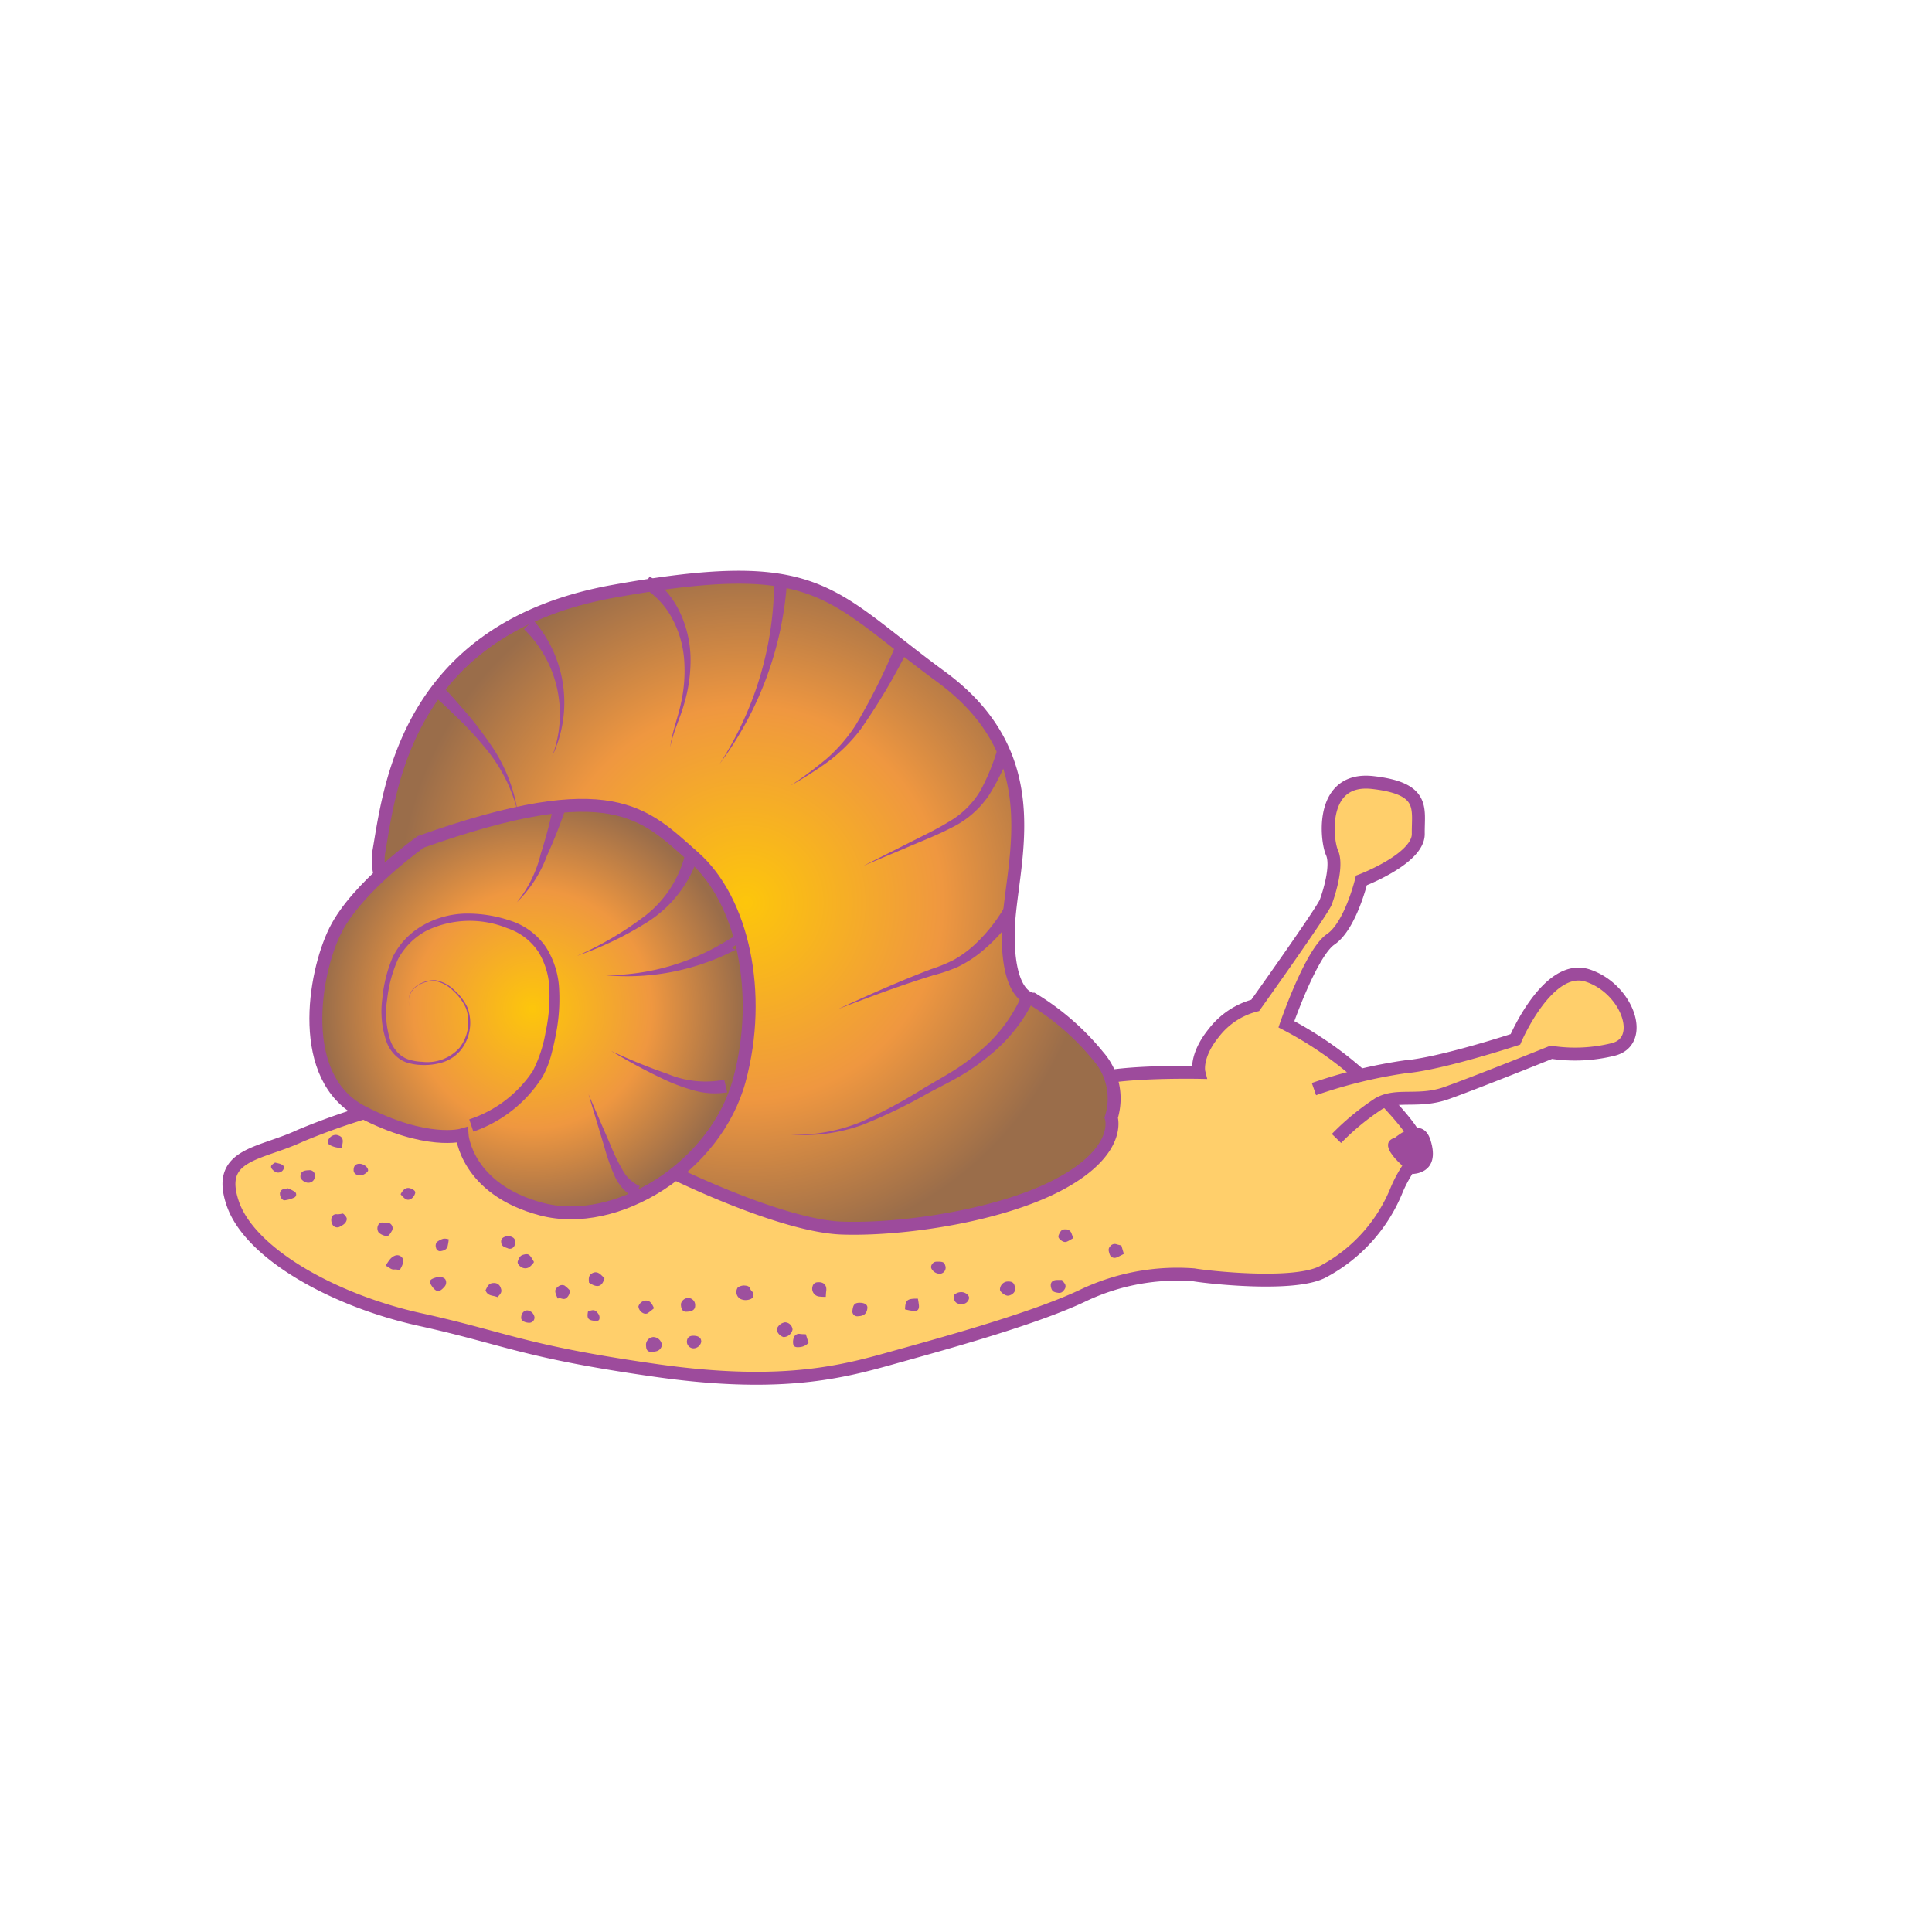 <svg id="word" xmlns="http://www.w3.org/2000/svg" xmlns:xlink="http://www.w3.org/1999/xlink" viewBox="0 0 160 160"><defs><style>.cls-1{fill:#ffcf6b;}.cls-1,.cls-4,.cls-5{stroke:#9d4b9c;stroke-miterlimit:10;stroke-width:1.07px;}.cls-2{fill:#9d509e;}.cls-3{fill:#9d4b9c;}.cls-4{fill:url(#radial-gradient);}.cls-5{fill:url(#radial-gradient-2);}</style><radialGradient id="radial-gradient" cx="61.796" cy="74.763" r="28.771" gradientUnits="userSpaceOnUse"><stop offset="0" stop-color="#fdc60b"/><stop offset="0.566" stop-color="#ef9740"/><stop offset="1" stop-color="#9a6d4a"/></radialGradient><radialGradient id="radial-gradient-2" cx="44.102" cy="83.568" r="17.417" xlink:href="#radial-gradient"/></defs><path class="cls-1" d="M33.552,91.241a55.421,55.421,0,0,0-8.7,2.821c-3.333,1.563-7,1.464-5.573,5.615s8.385,8.036,15.5,9.6,8.507,2.648,19.54,4.218,16.048-.062,20.372-1.265,11.236-3.135,15.086-4.983a18.15,18.15,0,0,1,9.09-1.671c1.042.186,8.4,1.027,10.737-.282a13.29,13.29,0,0,0,6.064-6.75c1.483-3.523,3.36-2.814-.764-7.274a30.2,30.2,0,0,0-8.371-6.445s2.036-5.926,3.671-7.034,2.542-4.876,2.542-4.876,4.741-1.794,4.71-3.862.632-3.746-3.766-4.246-3.856,4.753-3.379,5.812-.229,3.319-.512,4.08-5.846,8.561-5.846,8.561a6.328,6.328,0,0,0-3.424,2.27c-1.579,1.94-1.24,3.278-1.24,3.278s-7.577-.147-9.175.83-4.6,6.019-16,6.095S33.552,91.241,33.552,91.241Z"/><path class="cls-2" d="M61.572,106.458c.291.015.467.036.543.26a.811.811,0,0,0,.171.239.378.378,0,0,1-.153.636,1.012,1.012,0,0,1-.79-.011.652.652,0,0,1-.232-.972A1.118,1.118,0,0,1,61.572,106.458Z"/><path class="cls-2" d="M54.09,110.729a.73.73,0,0,1,.723.643.589.589,0,0,1-.388.513,1.642,1.642,0,0,1-.335.066c-.4.046-.569-.09-.584-.471A.65.65,0,0,1,54.09,110.729Z"/><path class="cls-2" d="M31.93,104.821c.257-.381.43-.738.856-.858a.513.513,0,0,1,.622.47,1.613,1.613,0,0,1-.135.437,2.873,2.873,0,0,1-.175.317,1.519,1.519,0,0,0-.426-.055C32.373,105.172,32.226,104.931,31.93,104.821Z"/><path class="cls-2" d="M65.014,109.509a.646.646,0,0,1,.621.595.777.777,0,0,1-.751.628.842.842,0,0,1-.567-.625A.864.864,0,0,1,65.014,109.509Z"/><path class="cls-2" d="M68.387,107.4a4.128,4.128,0,0,1-.587-.031.654.654,0,0,1-.5-.863.423.423,0,0,1,.411-.312c.495-.048.774.228.716.713C68.406,107.041,68.4,107.182,68.387,107.4Z"/><path class="cls-2" d="M36.466,105.712c.124.068.339.115.418.245a.524.524,0,0,1-.1.631c-.379.442-.653.438-.992-.039-.3-.425-.241-.587.281-.743C36.186,105.773,36.3,105.752,36.466,105.712Z"/><path class="cls-2" d="M84.069,106.764c.016.247-.272.511-.588.539-.222.021-.653-.3-.667-.488a.671.671,0,0,1,.572-.68C83.872,106.1,84.035,106.254,84.069,106.764Z"/><path class="cls-2" d="M66.735,110.5l.224.709a1.106,1.106,0,0,1-.758.355c-.219.019-.439.007-.5-.207a1,1,0,0,1,.047-.6.451.451,0,0,1,.517-.285C66.4,110.494,66.547,110.489,66.735,110.5Z"/><path class="cls-2" d="M31.814,101.254a1.573,1.573,0,0,1,.257,0,.459.459,0,0,1,.351.733,1.6,1.6,0,0,1-.166.25.45.45,0,0,1-.166.128,1.127,1.127,0,0,1-.729-.294.606.606,0,0,1-.025-.643C31.447,101.2,31.631,101.245,31.814,101.254Z"/><path class="cls-2" d="M71.253,107.89c.4.02.611.18.579.456-.053.456-.3.643-.786.661a.405.405,0,0,1-.456-.435C70.654,108.1,70.718,107.871,71.253,107.89Z"/><path class="cls-2" d="M28.376,100.5c.077,0,.365.3.344.464-.04.32-.277.469-.54.605a.461.461,0,0,1-.583-.062.767.767,0,0,1-.126-.707.4.4,0,0,1,.451-.237A1.884,1.884,0,0,0,28.376,100.5Z"/><path class="cls-2" d="M50.063,105.855c-.2.725-.6.834-1.283.37-.033-.312-.066-.632.3-.8C49.539,105.22,49.766,105.593,50.063,105.855Z"/><path class="cls-2" d="M44.206,104.555a2.174,2.174,0,0,1-.291.319.607.607,0,0,1-.712.083c-.217-.122-.381-.329-.323-.5.076-.221.158-.457.429-.536.381-.112.514-.066.722.268q.089.142.174.288C44.211,104.489,44.206,104.506,44.206,104.555Z"/><path class="cls-2" d="M41.194,107.422c-.354-.159-.818-.063-.984-.567.142-.269.236-.608.684-.6a.549.549,0,0,1,.56.37C41.584,106.939,41.544,107.081,41.194,107.422Z"/><path class="cls-2" d="M92.866,103.144l.208.7c-.225.11-.408.217-.6.292a.426.426,0,0,1-.581-.278c-.066-.213-.155-.437.045-.64a.462.462,0,0,1,.531-.172A3.956,3.956,0,0,0,92.866,103.144Z"/><path class="cls-2" d="M57.57,108.112c.007.348-.227.509-.757.52-.276,0-.429-.234-.421-.657a.634.634,0,0,1,.572-.48A.581.581,0,0,1,57.57,108.112Z"/><path class="cls-2" d="M47.185,106.86a.751.751,0,0,1-.314.663c-.249.155-.462-.1-.676.025-.279-.566-.281-.76,0-.969a.5.5,0,0,1,.552-.117A2.766,2.766,0,0,1,47.185,106.86Z"/><path class="cls-2" d="M87.946,106c.061.081.125.157.179.239a.416.416,0,0,1,.052.513c-.134.2-.26.356-.548.314-.361-.053-.49-.118-.574-.4-.122-.416.066-.664.5-.663Z"/><path class="cls-2" d="M76.015,107.548a5.924,5.924,0,0,1,.088.587c.015.289-.1.443-.386.438a4.445,4.445,0,0,1-.769-.139C74.982,107.656,75.115,107.542,76.015,107.548Z"/><path class="cls-2" d="M78.985,107.274a.852.852,0,0,1,.768-.252c.284.058.526.286.5.491a.578.578,0,0,1-.568.484C79.192,108.022,78.975,107.8,78.985,107.274Z"/><path class="cls-2" d="M28.3,95.059a1.918,1.918,0,0,1-.989-.236.294.294,0,0,1-.14-.365.7.7,0,0,1,.682-.473c.436.086.591.3.516.708C28.351,94.8,28.33,94.912,28.3,95.059Z"/><path class="cls-2" d="M23.773,98.39a3.049,3.049,0,0,1,.627.3.279.279,0,0,1-.049.494,2.6,2.6,0,0,1-.768.217c-.2.025-.393-.261-.4-.526a.381.381,0,0,1,.316-.4,2.353,2.353,0,0,1,.252-.037Z"/><path class="cls-2" d="M54.162,108.345a6.821,6.821,0,0,1-.545.423.428.428,0,0,1-.28.01.693.693,0,0,1-.467-.583.705.705,0,0,1,.532-.482C53.745,107.671,53.949,107.833,54.162,108.345Z"/><path class="cls-2" d="M25.581,96.914a.424.424,0,0,1,.493.458.53.53,0,0,1-.553.576c-.286,0-.642-.27-.642-.495C24.879,97.07,25.071,96.922,25.581,96.914Z"/><path class="cls-2" d="M41.5,102.772a.6.6,0,0,1,.08-.208.749.749,0,0,1,.92-.063.485.485,0,0,1,.114.641.417.417,0,0,1-.595.221C41.605,103.228,41.506,103.128,41.5,102.772Z"/><path class="cls-2" d="M77.657,104.485c.45,0,.547.059.624.326a.5.5,0,0,1-.576.665.781.781,0,0,1-.566-.418c-.109-.188.08-.505.318-.559A.976.976,0,0,1,77.657,104.485Z"/><path class="cls-2" d="M57.449,110.621c.416.013.623.176.627.493a.669.669,0,0,1-.662.55.562.562,0,0,1-.531-.552C56.9,110.774,57.09,110.611,57.449,110.621Z"/><path class="cls-2" d="M88.887,102.534c-.188.107-.341.21-.507.283-.216.1-.426,0-.636-.219-.142-.148-.09-.276-.018-.424.147-.3.25-.369.508-.363a.5.5,0,0,1,.514.36C88.785,102.277,88.828,102.38,88.887,102.534Z"/><path class="cls-2" d="M37.162,102.636a4.033,4.033,0,0,1-.1.6c-.087.258-.313.336-.567.377a.339.339,0,0,1-.382-.268.54.54,0,0,1,.046-.465,1.475,1.475,0,0,1,.585-.3A1.165,1.165,0,0,1,37.162,102.636Z"/><path class="cls-2" d="M29.9,97.344c-.378.01-.611-.153-.616-.43-.007-.338.154-.526.46-.537.357-.014.753.283.741.557C30.475,97.063,30.081,97.339,29.9,97.344Z"/><path class="cls-2" d="M43.821,109.548c-.384-.012-.662-.185-.66-.409,0-.361.224-.627.509-.617a.668.668,0,0,1,.594.563A.431.431,0,0,1,43.821,109.548Z"/><path class="cls-2" d="M33.178,98.906c.255-.505.556-.632.952-.434.154.077.3.188.251.349a.832.832,0,0,1-.319.454C33.749,99.454,33.56,99.354,33.178,98.906Z"/><path class="cls-2" d="M48.7,108.6c.48-.16.607-.137.87.236a.547.547,0,0,1,.069.4c-.039.16-.2.164-.356.153C48.7,109.345,48.582,109.185,48.7,108.6Z"/><path class="cls-2" d="M22.784,96.281c.172.042.27.061.365.089.288.087.412.223.358.387a.494.494,0,0,1-.647.321.974.974,0,0,1-.3-.225c-.1-.107-.169-.251-.046-.38A1.349,1.349,0,0,1,22.784,96.281Z"/><path class="cls-1" d="M108.816,90.194a40.545,40.545,0,0,1,7.572-1.849c2.963-.248,9.11-2.27,9.11-2.27s2.7-6.356,5.979-5.286,4.85,5.414,2.139,6.115a13.12,13.12,0,0,1-5.146.241s-6.395,2.571-8.692,3.382-4.082.022-5.592.87a20.835,20.835,0,0,0-3.505,2.887"/><path class="cls-3" d="M115.552,94.2s2.239-1.945,2.919.223c.879,2.8-1.486,2.8-1.486,2.8S113.61,94.81,115.552,94.2Z"/><path class="cls-4" d="M55.553,97.014s9.1,4.522,14.194,4.692,13.431-1.066,18.3-3.8,3.981-5.346,3.981-5.346a5.324,5.324,0,0,0-1.084-5.1,21.111,21.111,0,0,0-5.412-4.714s-2.1,0-2.033-5.495S87.3,62.9,77.919,56.033s-9.945-10.154-27.132-7.062-18.507,16.37-19.42,21.61S43.2,94.731,46.346,95.189A53.633,53.633,0,0,1,54.679,97.6Z"/><path class="cls-5" d="M34.853,69.715s-5.292,3.732-7.09,7.358-3.19,12.193,2.189,14.99,8.315,1.931,8.315,1.931.329,4.492,6.564,6.14,14.451-3.5,16.4-10.68.285-14.9-3.779-18.475S50.738,64.08,34.853,69.715Z"/><path class="cls-3" d="M38.862,92.7a10.091,10.091,0,0,0,5.265-4.009,11.112,11.112,0,0,0,1.059-3.223A14.1,14.1,0,0,0,45.5,82.04a6.268,6.268,0,0,0-.9-3.19,4.954,4.954,0,0,0-2.588-1.98,8.253,8.253,0,0,0-6.657.19,5.77,5.77,0,0,0-2.385,2.357,11.044,11.044,0,0,0-.908,3.344,7.377,7.377,0,0,0,.27,3.422,2.688,2.688,0,0,0,1,1.314,2.235,2.235,0,0,0,.77.316,3.882,3.882,0,0,0,.852.119,3.574,3.574,0,0,0,3.1-1.157,3.479,3.479,0,0,0,.536-3.277,4.2,4.2,0,0,0-1.022-1.407,2.917,2.917,0,0,0-1.5-.844,2.475,2.475,0,0,0-1.645.5,1.53,1.53,0,0,0-.52,1.588,1.874,1.874,0,0,1,.005-.881,1.511,1.511,0,0,1,.494-.732,2.521,2.521,0,0,1,1.67-.547,2.981,2.981,0,0,1,1.564.837,4.315,4.315,0,0,1,1.078,1.428,3.638,3.638,0,0,1-.5,3.454,3.188,3.188,0,0,1-1.476,1.056,5.087,5.087,0,0,1-1.8.245,4.149,4.149,0,0,1-.906-.111,2.514,2.514,0,0,1-.868-.339,3.009,3.009,0,0,1-1.145-1.442,7.734,7.734,0,0,1-.359-3.591,11.477,11.477,0,0,1,.886-3.506A6.266,6.266,0,0,1,35.1,76.592a7.434,7.434,0,0,1,3.536-.933,11.042,11.042,0,0,1,3.6.579,5.664,5.664,0,0,1,2.983,2.21,7.037,7.037,0,0,1,1.089,3.546,14.9,14.9,0,0,1-.267,3.64c-.107.6-.248,1.184-.4,1.767a8.168,8.168,0,0,1-.7,1.754A11.036,11.036,0,0,1,39.2,93.716Z"/><path class="cls-3" d="M85.737,82.542a13.466,13.466,0,0,1-3.8,4.876,17.69,17.69,0,0,1-2.5,1.742c-.89.507-1.769.94-2.65,1.415a43.071,43.071,0,0,1-5.412,2.6,14.481,14.481,0,0,1-5.917.79,14.333,14.333,0,0,0,5.821-1.04,42.7,42.7,0,0,0,5.247-2.816c.852-.51,1.742-1,2.564-1.52a16.833,16.833,0,0,0,2.324-1.775A12.677,12.677,0,0,0,84.724,82.2Z"/><path class="cls-3" d="M84.082,75.721a14.29,14.29,0,0,1-2.927,3.2,9.87,9.87,0,0,1-1.843,1.158,13.269,13.269,0,0,1-2.025.689c-2.66.82-5.285,1.8-7.892,2.8,2.54-1.17,5.093-2.311,7.72-3.308a12.729,12.729,0,0,0,1.894-.779,9.131,9.131,0,0,0,1.629-1.175,13.449,13.449,0,0,0,2.523-3.129Z"/><path class="cls-3" d="M83.662,62.232a18.663,18.663,0,0,1-1.773,3.646,7.929,7.929,0,0,1-3.09,2.668c-1.191.625-2.422,1.089-3.639,1.614L71.507,71.7l3.539-1.782c1.17-.6,2.382-1.157,3.488-1.837a7.228,7.228,0,0,0,2.677-2.633,17.818,17.818,0,0,0,1.443-3.577Z"/><path class="cls-3" d="M75.132,53.918a51.49,51.49,0,0,1-3.848,6.468,13.694,13.694,0,0,1-2.678,2.672,32.216,32.216,0,0,1-3.161,2.016,31.987,31.987,0,0,0,2.992-2.224,13.254,13.254,0,0,0,2.411-2.775,50.923,50.923,0,0,0,3.326-6.634Z"/><path class="cls-3" d="M65.179,48.149A28.482,28.482,0,0,1,59.6,63.258a27.953,27.953,0,0,0,4.513-15.145Z"/><path class="cls-3" d="M53.809,47.733a7.614,7.614,0,0,1,2.53,3.044,9.222,9.222,0,0,1,.85,3.774,12.667,12.667,0,0,1-.539,3.765c-.343,1.219-.922,2.339-1.142,3.578.131-1.253.634-2.432.883-3.643a12.3,12.3,0,0,0,.264-3.671,8.547,8.547,0,0,0-1.03-3.436,6.683,6.683,0,0,0-2.393-2.509Z"/><path class="cls-3" d="M44.159,51.347a10.349,10.349,0,0,1,1.561,11.3A9.817,9.817,0,0,0,43.394,52.1Z"/><path class="cls-3" d="M36.059,56.837a1.365,1.365,0,0,1,1.065.5l.524.581,1.017,1.167a28.005,28.005,0,0,1,1.89,2.467,13.4,13.4,0,0,1,2.316,5.693,13.14,13.14,0,0,0-2.747-5.376,27.26,27.26,0,0,0-2.049-2.239l-1.1-1.059-.552-.514c-.163-.157-.3-.185-.265-.159Z"/><path class="cls-3" d="M57.748,71.14a10.082,10.082,0,0,1-4.095,5.2A28.042,28.042,0,0,1,47.8,79.156a27.768,27.768,0,0,0,5.532-3.242,9.289,9.289,0,0,0,3.38-5.046Z"/><path class="cls-3" d="M60.629,78.462a.378.378,0,0,0,.334.173c.047-.008.029-.012.016-.007l-.292.144c-.219.111-.439.219-.663.317q-.666.309-1.356.558a19.722,19.722,0,0,1-2.8.8,19.311,19.311,0,0,1-5.744.315,19.028,19.028,0,0,0,8.235-1.855q.635-.3,1.24-.651c.2-.112.4-.234.6-.358l.334-.2a.968.968,0,0,1,.357-.108.7.7,0,0,1,.647.306Z"/><path class="cls-3" d="M60.225,90.46a6.269,6.269,0,0,1-2.709-.142,15.428,15.428,0,0,1-2.43-.885,47.547,47.547,0,0,1-4.474-2.4,46.9,46.9,0,0,0,4.667,1.9,8.174,8.174,0,0,0,4.7.486Z"/><path class="cls-3" d="M52.549,99.207a3.958,3.958,0,0,1-1.7-1.935,15.834,15.834,0,0,1-.78-2.226L48.74,90.627l1.834,4.235a15.411,15.411,0,0,0,.982,2.027,3.062,3.062,0,0,0,1.426,1.34Z"/><path class="cls-3" d="M46.957,66.622A42.065,42.065,0,0,1,45.283,70.9a10.378,10.378,0,0,1-2.476,3.821,10.158,10.158,0,0,0,1.977-4.013,41.388,41.388,0,0,0,1.138-4.363Z"/></svg>